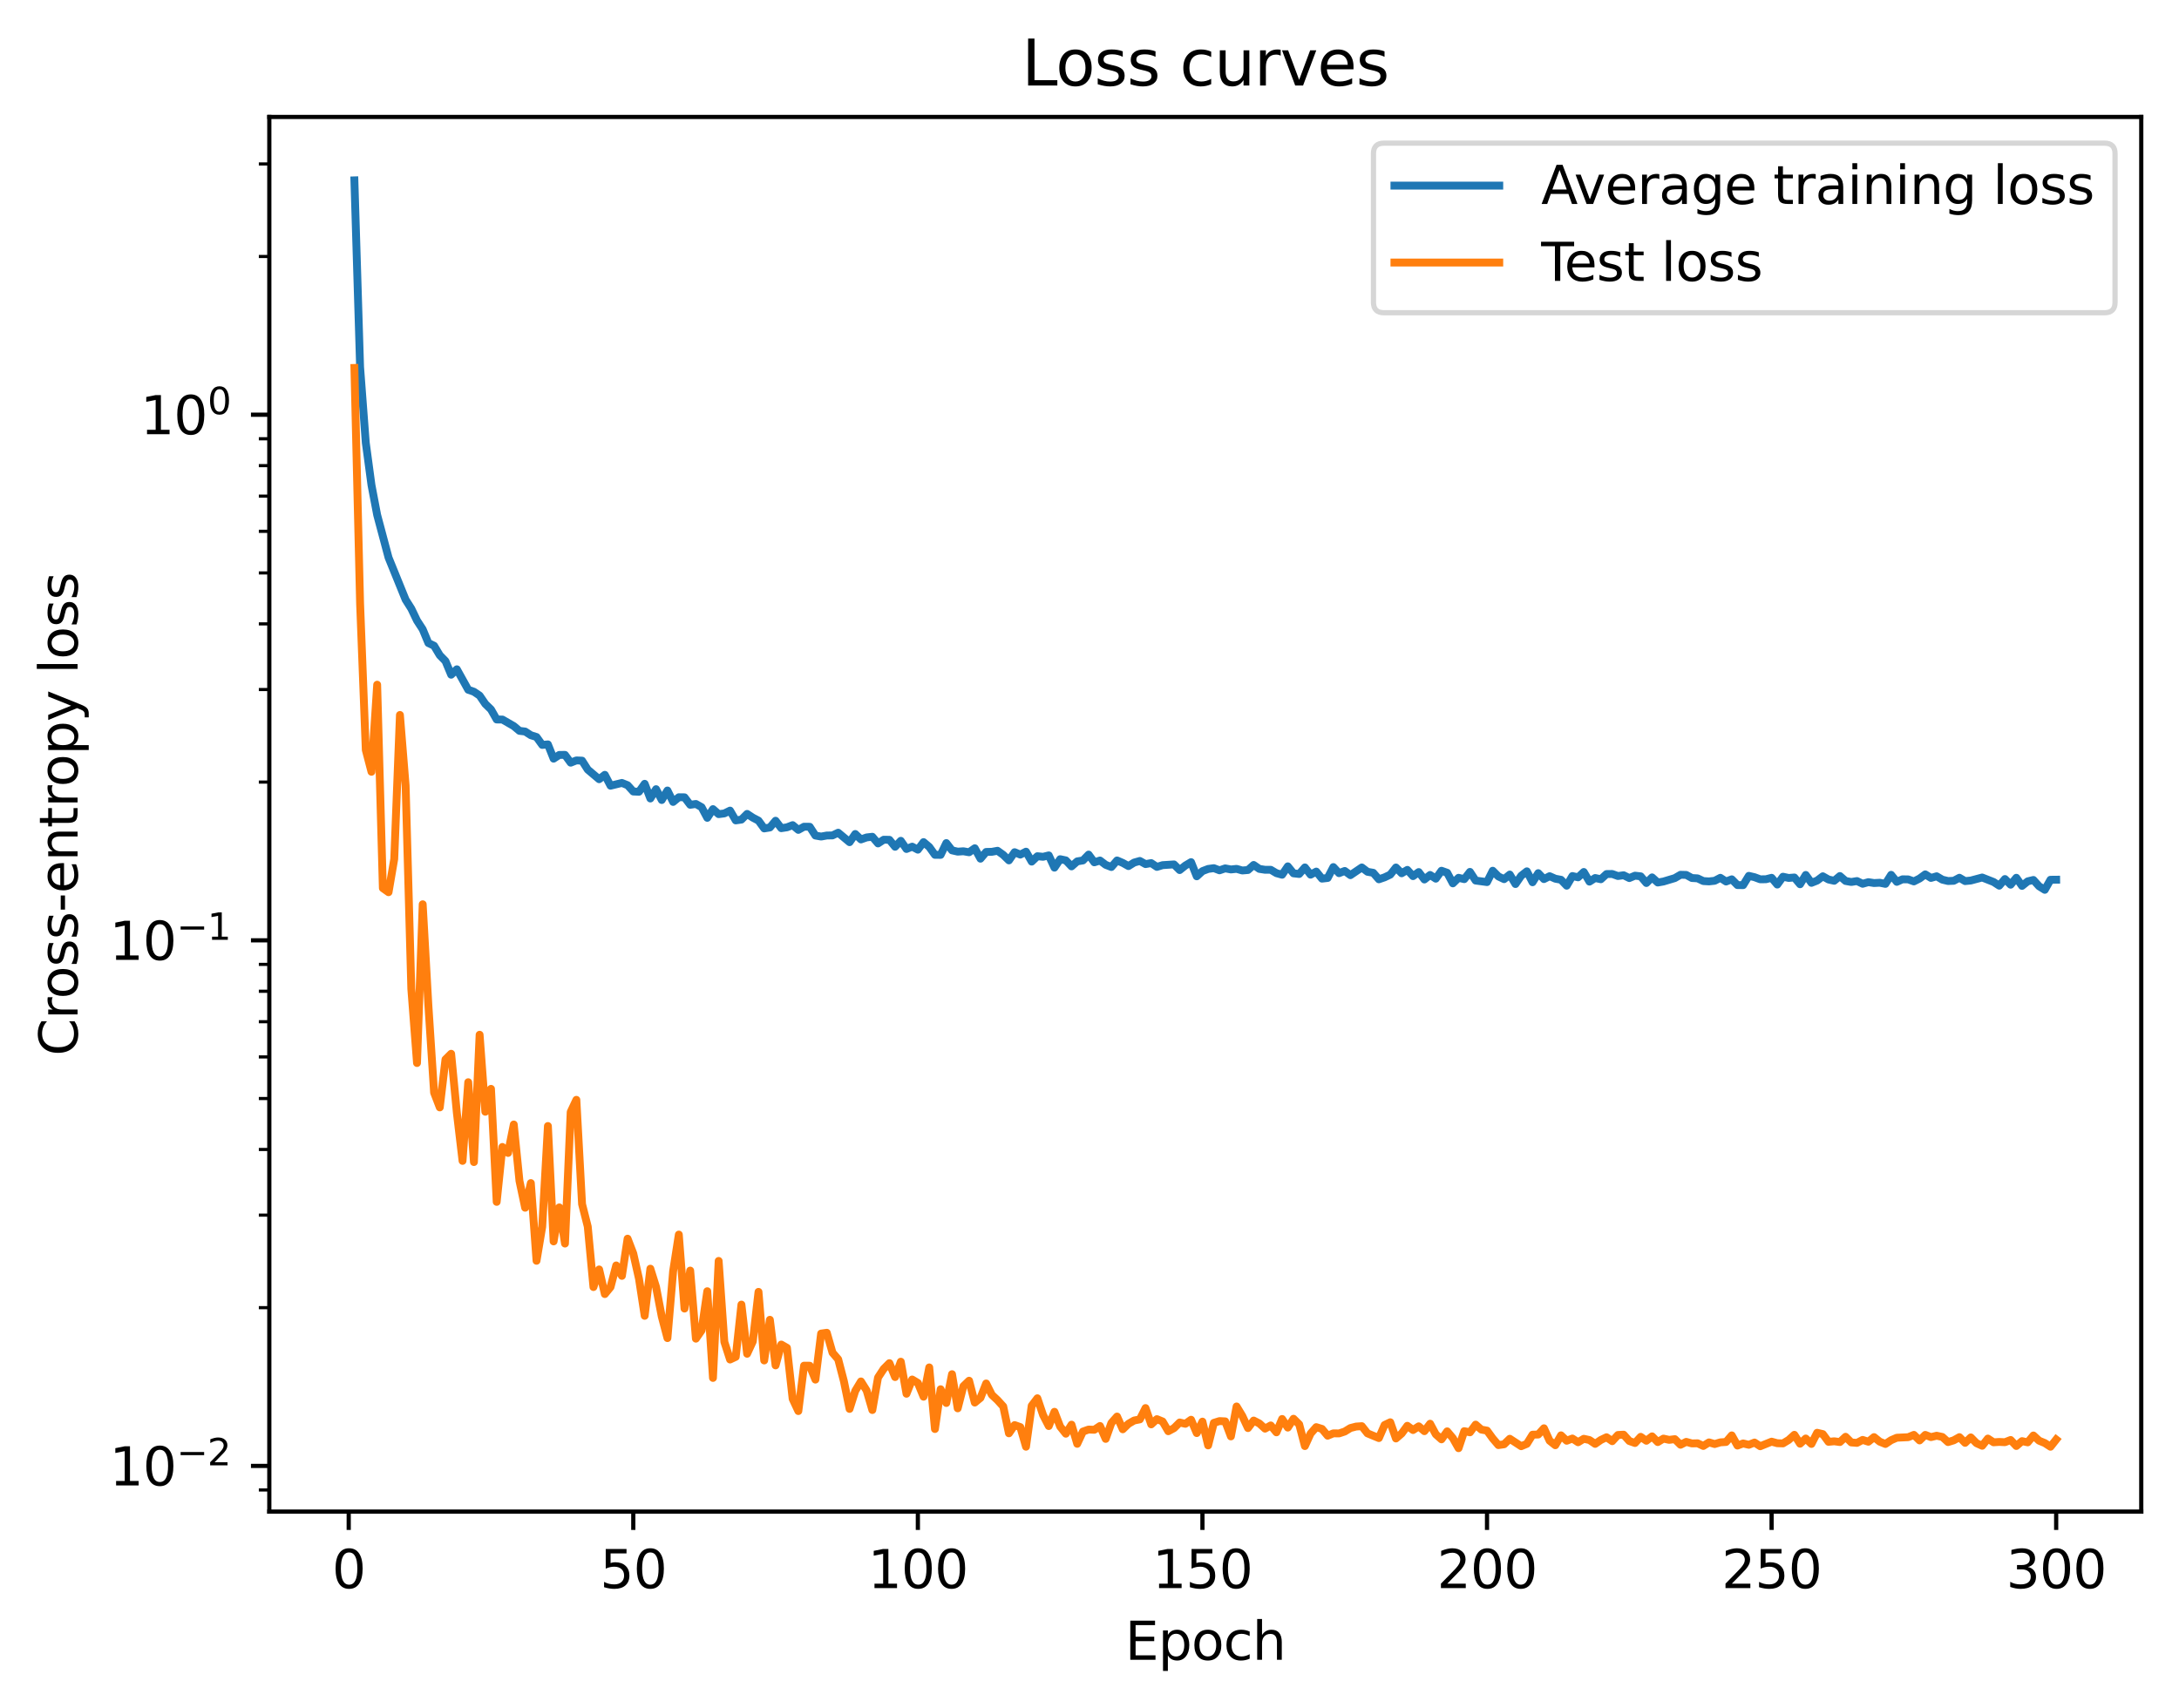 <?xml version="1.0" encoding="utf-8" standalone="no"?>
<!DOCTYPE svg PUBLIC "-//W3C//DTD SVG 1.1//EN"
  "http://www.w3.org/Graphics/SVG/1.1/DTD/svg11.dtd">
<svg xmlns:xlink="http://www.w3.org/1999/xlink" width="415.698pt" height="325.986pt" viewBox="0 0 415.698 325.986" xmlns="http://www.w3.org/2000/svg" version="1.1">
 <defs>
  <style type="text/css">*{stroke-linejoin: round; stroke-linecap: butt}</style>
 </defs>
 <g id="figure_1">
  <g id="patch_1">
   <path d="M 0 325.986 
L 415.698 325.986 
L 415.698 0 
L 0 0 
z
" style="fill: #ffffff"/>
  </g>
  <g id="axes_1">
   <g id="patch_2">
    <path d="M 51.378 288.43 
L 408.498 288.43 
L 408.498 22.318 
L 51.378 22.318 
z
" style="fill: #ffffff"/>
   </g>
   <g id="matplotlib.axis_1">
    <g id="xtick_1">
     <g id="line2d_1">
      <defs>
       <path id="me4b5c2588e" d="M 0 0 
L 0 3.5 
" style="stroke: #000000; stroke-width: 0.8"/>
      </defs>
      <g>
       <use xlink:href="#me4b5c2588e" x="66.525" y="288.43" style="stroke: #000000; stroke-width: 0.8"/>
      </g>
     </g>
     <g id="text_1">
      <!-- 0 -->
      <g transform="translate(63.344 303.029) scale(0.1 -0.1)">
       <defs>
        <path id="DejaVuSans-30" d="M 2034 4250 
Q 1547 4250 1301 3770 
Q 1056 3291 1056 2328 
Q 1056 1369 1301 889 
Q 1547 409 2034 409 
Q 2525 409 2770 889 
Q 3016 1369 3016 2328 
Q 3016 3291 2770 3770 
Q 2525 4250 2034 4250 
z
M 2034 4750 
Q 2819 4750 3233 4129 
Q 3647 3509 3647 2328 
Q 3647 1150 3233 529 
Q 2819 -91 2034 -91 
Q 1250 -91 836 529 
Q 422 1150 422 2328 
Q 422 3509 836 4129 
Q 1250 4750 2034 4750 
z
" transform="scale(0.016)"/>
       </defs>
       <use xlink:href="#DejaVuSans-30"/>
      </g>
     </g>
    </g>
    <g id="xtick_2">
     <g id="line2d_2">
      <g>
       <use xlink:href="#me4b5c2588e" x="120.815" y="288.43" style="stroke: #000000; stroke-width: 0.8"/>
      </g>
     </g>
     <g id="text_2">
      <!-- 50 -->
      <g transform="translate(114.453 303.029) scale(0.1 -0.1)">
       <defs>
        <path id="DejaVuSans-35" d="M 691 4666 
L 3169 4666 
L 3169 4134 
L 1269 4134 
L 1269 2991 
Q 1406 3038 1543 3061 
Q 1681 3084 1819 3084 
Q 2600 3084 3056 2656 
Q 3513 2228 3513 1497 
Q 3513 744 3044 326 
Q 2575 -91 1722 -91 
Q 1428 -91 1123 -41 
Q 819 9 494 109 
L 494 744 
Q 775 591 1075 516 
Q 1375 441 1709 441 
Q 2250 441 2565 725 
Q 2881 1009 2881 1497 
Q 2881 1984 2565 2268 
Q 2250 2553 1709 2553 
Q 1456 2553 1204 2497 
Q 953 2441 691 2322 
L 691 4666 
z
" transform="scale(0.016)"/>
       </defs>
       <use xlink:href="#DejaVuSans-35"/>
       <use xlink:href="#DejaVuSans-30" x="63.623"/>
      </g>
     </g>
    </g>
    <g id="xtick_3">
     <g id="line2d_3">
      <g>
       <use xlink:href="#me4b5c2588e" x="175.105" y="288.43" style="stroke: #000000; stroke-width: 0.8"/>
      </g>
     </g>
     <g id="text_3">
      <!-- 100 -->
      <g transform="translate(165.561 303.029) scale(0.1 -0.1)">
       <defs>
        <path id="DejaVuSans-31" d="M 794 531 
L 1825 531 
L 1825 4091 
L 703 3866 
L 703 4441 
L 1819 4666 
L 2450 4666 
L 2450 531 
L 3481 531 
L 3481 0 
L 794 0 
L 794 531 
z
" transform="scale(0.016)"/>
       </defs>
       <use xlink:href="#DejaVuSans-31"/>
       <use xlink:href="#DejaVuSans-30" x="63.623"/>
       <use xlink:href="#DejaVuSans-30" x="127.246"/>
      </g>
     </g>
    </g>
    <g id="xtick_4">
     <g id="line2d_4">
      <g>
       <use xlink:href="#me4b5c2588e" x="229.395" y="288.43" style="stroke: #000000; stroke-width: 0.8"/>
      </g>
     </g>
     <g id="text_4">
      <!-- 150 -->
      <g transform="translate(219.851 303.029) scale(0.1 -0.1)">
       <use xlink:href="#DejaVuSans-31"/>
       <use xlink:href="#DejaVuSans-35" x="63.623"/>
       <use xlink:href="#DejaVuSans-30" x="127.246"/>
      </g>
     </g>
    </g>
    <g id="xtick_5">
     <g id="line2d_5">
      <g>
       <use xlink:href="#me4b5c2588e" x="283.685" y="288.43" style="stroke: #000000; stroke-width: 0.8"/>
      </g>
     </g>
     <g id="text_5">
      <!-- 200 -->
      <g transform="translate(274.142 303.029) scale(0.1 -0.1)">
       <defs>
        <path id="DejaVuSans-32" d="M 1228 531 
L 3431 531 
L 3431 0 
L 469 0 
L 469 531 
Q 828 903 1448 1529 
Q 2069 2156 2228 2338 
Q 2531 2678 2651 2914 
Q 2772 3150 2772 3378 
Q 2772 3750 2511 3984 
Q 2250 4219 1831 4219 
Q 1534 4219 1204 4116 
Q 875 4013 500 3803 
L 500 4441 
Q 881 4594 1212 4672 
Q 1544 4750 1819 4750 
Q 2544 4750 2975 4387 
Q 3406 4025 3406 3419 
Q 3406 3131 3298 2873 
Q 3191 2616 2906 2266 
Q 2828 2175 2409 1742 
Q 1991 1309 1228 531 
z
" transform="scale(0.016)"/>
       </defs>
       <use xlink:href="#DejaVuSans-32"/>
       <use xlink:href="#DejaVuSans-30" x="63.623"/>
       <use xlink:href="#DejaVuSans-30" x="127.246"/>
      </g>
     </g>
    </g>
    <g id="xtick_6">
     <g id="line2d_6">
      <g>
       <use xlink:href="#me4b5c2588e" x="337.975" y="288.43" style="stroke: #000000; stroke-width: 0.8"/>
      </g>
     </g>
     <g id="text_6">
      <!-- 250 -->
      <g transform="translate(328.432 303.029) scale(0.1 -0.1)">
       <use xlink:href="#DejaVuSans-32"/>
       <use xlink:href="#DejaVuSans-35" x="63.623"/>
       <use xlink:href="#DejaVuSans-30" x="127.246"/>
      </g>
     </g>
    </g>
    <g id="xtick_7">
     <g id="line2d_7">
      <g>
       <use xlink:href="#me4b5c2588e" x="392.265" y="288.43" style="stroke: #000000; stroke-width: 0.8"/>
      </g>
     </g>
     <g id="text_7">
      <!-- 300 -->
      <g transform="translate(382.722 303.029) scale(0.1 -0.1)">
       <defs>
        <path id="DejaVuSans-33" d="M 2597 2516 
Q 3050 2419 3304 2112 
Q 3559 1806 3559 1356 
Q 3559 666 3084 287 
Q 2609 -91 1734 -91 
Q 1441 -91 1130 -33 
Q 819 25 488 141 
L 488 750 
Q 750 597 1062 519 
Q 1375 441 1716 441 
Q 2309 441 2620 675 
Q 2931 909 2931 1356 
Q 2931 1769 2642 2001 
Q 2353 2234 1838 2234 
L 1294 2234 
L 1294 2753 
L 1863 2753 
Q 2328 2753 2575 2939 
Q 2822 3125 2822 3475 
Q 2822 3834 2567 4026 
Q 2313 4219 1838 4219 
Q 1578 4219 1281 4162 
Q 984 4106 628 3988 
L 628 4550 
Q 988 4650 1302 4700 
Q 1616 4750 1894 4750 
Q 2613 4750 3031 4423 
Q 3450 4097 3450 3541 
Q 3450 3153 3228 2886 
Q 3006 2619 2597 2516 
z
" transform="scale(0.016)"/>
       </defs>
       <use xlink:href="#DejaVuSans-33"/>
       <use xlink:href="#DejaVuSans-30" x="63.623"/>
       <use xlink:href="#DejaVuSans-30" x="127.246"/>
      </g>
     </g>
    </g>
    <g id="text_8">
     <!-- Epoch -->
     <g transform="translate(214.627 316.707) scale(0.1 -0.1)">
      <defs>
       <path id="DejaVuSans-45" d="M 628 4666 
L 3578 4666 
L 3578 4134 
L 1259 4134 
L 1259 2753 
L 3481 2753 
L 3481 2222 
L 1259 2222 
L 1259 531 
L 3634 531 
L 3634 0 
L 628 0 
L 628 4666 
z
" transform="scale(0.016)"/>
       <path id="DejaVuSans-70" d="M 1159 525 
L 1159 -1331 
L 581 -1331 
L 581 3500 
L 1159 3500 
L 1159 2969 
Q 1341 3281 1617 3432 
Q 1894 3584 2278 3584 
Q 2916 3584 3314 3078 
Q 3713 2572 3713 1747 
Q 3713 922 3314 415 
Q 2916 -91 2278 -91 
Q 1894 -91 1617 61 
Q 1341 213 1159 525 
z
M 3116 1747 
Q 3116 2381 2855 2742 
Q 2594 3103 2138 3103 
Q 1681 3103 1420 2742 
Q 1159 2381 1159 1747 
Q 1159 1113 1420 752 
Q 1681 391 2138 391 
Q 2594 391 2855 752 
Q 3116 1113 3116 1747 
z
" transform="scale(0.016)"/>
       <path id="DejaVuSans-6f" d="M 1959 3097 
Q 1497 3097 1228 2736 
Q 959 2375 959 1747 
Q 959 1119 1226 758 
Q 1494 397 1959 397 
Q 2419 397 2687 759 
Q 2956 1122 2956 1747 
Q 2956 2369 2687 2733 
Q 2419 3097 1959 3097 
z
M 1959 3584 
Q 2709 3584 3137 3096 
Q 3566 2609 3566 1747 
Q 3566 888 3137 398 
Q 2709 -91 1959 -91 
Q 1206 -91 779 398 
Q 353 888 353 1747 
Q 353 2609 779 3096 
Q 1206 3584 1959 3584 
z
" transform="scale(0.016)"/>
       <path id="DejaVuSans-63" d="M 3122 3366 
L 3122 2828 
Q 2878 2963 2633 3030 
Q 2388 3097 2138 3097 
Q 1578 3097 1268 2742 
Q 959 2388 959 1747 
Q 959 1106 1268 751 
Q 1578 397 2138 397 
Q 2388 397 2633 464 
Q 2878 531 3122 666 
L 3122 134 
Q 2881 22 2623 -34 
Q 2366 -91 2075 -91 
Q 1284 -91 818 406 
Q 353 903 353 1747 
Q 353 2603 823 3093 
Q 1294 3584 2113 3584 
Q 2378 3584 2631 3529 
Q 2884 3475 3122 3366 
z
" transform="scale(0.016)"/>
       <path id="DejaVuSans-68" d="M 3513 2113 
L 3513 0 
L 2938 0 
L 2938 2094 
Q 2938 2591 2744 2837 
Q 2550 3084 2163 3084 
Q 1697 3084 1428 2787 
Q 1159 2491 1159 1978 
L 1159 0 
L 581 0 
L 581 4863 
L 1159 4863 
L 1159 2956 
Q 1366 3272 1645 3428 
Q 1925 3584 2291 3584 
Q 2894 3584 3203 3211 
Q 3513 2838 3513 2113 
z
" transform="scale(0.016)"/>
      </defs>
      <use xlink:href="#DejaVuSans-45"/>
      <use xlink:href="#DejaVuSans-70" x="63.184"/>
      <use xlink:href="#DejaVuSans-6f" x="126.66"/>
      <use xlink:href="#DejaVuSans-63" x="187.842"/>
      <use xlink:href="#DejaVuSans-68" x="242.822"/>
     </g>
    </g>
   </g>
   <g id="matplotlib.axis_2">
    <g id="ytick_1">
     <g id="line2d_8">
      <defs>
       <path id="m54ef4cb53d" d="M 0 0 
L -3.5 0 
" style="stroke: #000000; stroke-width: 0.8"/>
      </defs>
      <g>
       <use xlink:href="#m54ef4cb53d" x="51.378" y="279.714" style="stroke: #000000; stroke-width: 0.8"/>
      </g>
     </g>
     <g id="text_9">
      <!-- $\mathdefault{10^{-2}}$ -->
      <g transform="translate(20.878 283.513) scale(0.1 -0.1)">
       <defs>
        <path id="DejaVuSans-2212" d="M 678 2272 
L 4684 2272 
L 4684 1741 
L 678 1741 
L 678 2272 
z
" transform="scale(0.016)"/>
       </defs>
       <use xlink:href="#DejaVuSans-31" transform="translate(0 0.766)"/>
       <use xlink:href="#DejaVuSans-30" transform="translate(63.623 0.766)"/>
       <use xlink:href="#DejaVuSans-2212" transform="translate(128.203 39.047) scale(0.7)"/>
       <use xlink:href="#DejaVuSans-32" transform="translate(186.855 39.047) scale(0.7)"/>
      </g>
     </g>
    </g>
    <g id="ytick_2">
     <g id="line2d_9">
      <g>
       <use xlink:href="#m54ef4cb53d" x="51.378" y="179.423" style="stroke: #000000; stroke-width: 0.8"/>
      </g>
     </g>
     <g id="text_10">
      <!-- $\mathdefault{10^{-1}}$ -->
      <g transform="translate(20.878 183.222) scale(0.1 -0.1)">
       <use xlink:href="#DejaVuSans-31" transform="translate(0 0.684)"/>
       <use xlink:href="#DejaVuSans-30" transform="translate(63.623 0.684)"/>
       <use xlink:href="#DejaVuSans-2212" transform="translate(128.203 38.966) scale(0.7)"/>
       <use xlink:href="#DejaVuSans-31" transform="translate(186.855 38.966) scale(0.7)"/>
      </g>
     </g>
    </g>
    <g id="ytick_3">
     <g id="line2d_10">
      <g>
       <use xlink:href="#m54ef4cb53d" x="51.378" y="79.132" style="stroke: #000000; stroke-width: 0.8"/>
      </g>
     </g>
     <g id="text_11">
      <!-- $\mathdefault{10^{0}}$ -->
      <g transform="translate(26.778 82.931) scale(0.1 -0.1)">
       <use xlink:href="#DejaVuSans-31" transform="translate(0 0.766)"/>
       <use xlink:href="#DejaVuSans-30" transform="translate(63.623 0.766)"/>
       <use xlink:href="#DejaVuSans-30" transform="translate(128.203 39.047) scale(0.7)"/>
      </g>
     </g>
    </g>
    <g id="ytick_4">
     <g id="line2d_11">
      <defs>
       <path id="mc774ce67a3" d="M 0 0 
L -2 0 
" style="stroke: #000000; stroke-width: 0.6"/>
      </defs>
      <g>
       <use xlink:href="#mc774ce67a3" x="51.378" y="284.303" style="stroke: #000000; stroke-width: 0.6"/>
      </g>
     </g>
    </g>
    <g id="ytick_5">
     <g id="line2d_12">
      <g>
       <use xlink:href="#mc774ce67a3" x="51.378" y="249.523" style="stroke: #000000; stroke-width: 0.6"/>
      </g>
     </g>
    </g>
    <g id="ytick_6">
     <g id="line2d_13">
      <g>
       <use xlink:href="#mc774ce67a3" x="51.378" y="231.863" style="stroke: #000000; stroke-width: 0.6"/>
      </g>
     </g>
    </g>
    <g id="ytick_7">
     <g id="line2d_14">
      <g>
       <use xlink:href="#mc774ce67a3" x="51.378" y="219.333" style="stroke: #000000; stroke-width: 0.6"/>
      </g>
     </g>
    </g>
    <g id="ytick_8">
     <g id="line2d_15">
      <g>
       <use xlink:href="#mc774ce67a3" x="51.378" y="209.614" style="stroke: #000000; stroke-width: 0.6"/>
      </g>
     </g>
    </g>
    <g id="ytick_9">
     <g id="line2d_16">
      <g>
       <use xlink:href="#mc774ce67a3" x="51.378" y="201.672" style="stroke: #000000; stroke-width: 0.6"/>
      </g>
     </g>
    </g>
    <g id="ytick_10">
     <g id="line2d_17">
      <g>
       <use xlink:href="#mc774ce67a3" x="51.378" y="194.958" style="stroke: #000000; stroke-width: 0.6"/>
      </g>
     </g>
    </g>
    <g id="ytick_11">
     <g id="line2d_18">
      <g>
       <use xlink:href="#mc774ce67a3" x="51.378" y="189.142" style="stroke: #000000; stroke-width: 0.6"/>
      </g>
     </g>
    </g>
    <g id="ytick_12">
     <g id="line2d_19">
      <g>
       <use xlink:href="#mc774ce67a3" x="51.378" y="184.012" style="stroke: #000000; stroke-width: 0.6"/>
      </g>
     </g>
    </g>
    <g id="ytick_13">
     <g id="line2d_20">
      <g>
       <use xlink:href="#mc774ce67a3" x="51.378" y="149.232" style="stroke: #000000; stroke-width: 0.6"/>
      </g>
     </g>
    </g>
    <g id="ytick_14">
     <g id="line2d_21">
      <g>
       <use xlink:href="#mc774ce67a3" x="51.378" y="131.572" style="stroke: #000000; stroke-width: 0.6"/>
      </g>
     </g>
    </g>
    <g id="ytick_15">
     <g id="line2d_22">
      <g>
       <use xlink:href="#mc774ce67a3" x="51.378" y="119.042" style="stroke: #000000; stroke-width: 0.6"/>
      </g>
     </g>
    </g>
    <g id="ytick_16">
     <g id="line2d_23">
      <g>
       <use xlink:href="#mc774ce67a3" x="51.378" y="109.323" style="stroke: #000000; stroke-width: 0.6"/>
      </g>
     </g>
    </g>
    <g id="ytick_17">
     <g id="line2d_24">
      <g>
       <use xlink:href="#mc774ce67a3" x="51.378" y="101.381" style="stroke: #000000; stroke-width: 0.6"/>
      </g>
     </g>
    </g>
    <g id="ytick_18">
     <g id="line2d_25">
      <g>
       <use xlink:href="#mc774ce67a3" x="51.378" y="94.667" style="stroke: #000000; stroke-width: 0.6"/>
      </g>
     </g>
    </g>
    <g id="ytick_19">
     <g id="line2d_26">
      <g>
       <use xlink:href="#mc774ce67a3" x="51.378" y="88.851" style="stroke: #000000; stroke-width: 0.6"/>
      </g>
     </g>
    </g>
    <g id="ytick_20">
     <g id="line2d_27">
      <g>
       <use xlink:href="#mc774ce67a3" x="51.378" y="83.721" style="stroke: #000000; stroke-width: 0.6"/>
      </g>
     </g>
    </g>
    <g id="ytick_21">
     <g id="line2d_28">
      <g>
       <use xlink:href="#mc774ce67a3" x="51.378" y="48.941" style="stroke: #000000; stroke-width: 0.6"/>
      </g>
     </g>
    </g>
    <g id="ytick_22">
     <g id="line2d_29">
      <g>
       <use xlink:href="#mc774ce67a3" x="51.378" y="31.281" style="stroke: #000000; stroke-width: 0.6"/>
      </g>
     </g>
    </g>
    <g id="text_12">
     <!-- Cross-entropy loss -->
     <g transform="translate(14.798 201.469) rotate(-90) scale(0.1 -0.1)">
      <defs>
       <path id="DejaVuSans-43" d="M 4122 4306 
L 4122 3641 
Q 3803 3938 3442 4084 
Q 3081 4231 2675 4231 
Q 1875 4231 1450 3742 
Q 1025 3253 1025 2328 
Q 1025 1406 1450 917 
Q 1875 428 2675 428 
Q 3081 428 3442 575 
Q 3803 722 4122 1019 
L 4122 359 
Q 3791 134 3420 21 
Q 3050 -91 2638 -91 
Q 1578 -91 968 557 
Q 359 1206 359 2328 
Q 359 3453 968 4101 
Q 1578 4750 2638 4750 
Q 3056 4750 3426 4639 
Q 3797 4528 4122 4306 
z
" transform="scale(0.016)"/>
       <path id="DejaVuSans-72" d="M 2631 2963 
Q 2534 3019 2420 3045 
Q 2306 3072 2169 3072 
Q 1681 3072 1420 2755 
Q 1159 2438 1159 1844 
L 1159 0 
L 581 0 
L 581 3500 
L 1159 3500 
L 1159 2956 
Q 1341 3275 1631 3429 
Q 1922 3584 2338 3584 
Q 2397 3584 2469 3576 
Q 2541 3569 2628 3553 
L 2631 2963 
z
" transform="scale(0.016)"/>
       <path id="DejaVuSans-73" d="M 2834 3397 
L 2834 2853 
Q 2591 2978 2328 3040 
Q 2066 3103 1784 3103 
Q 1356 3103 1142 2972 
Q 928 2841 928 2578 
Q 928 2378 1081 2264 
Q 1234 2150 1697 2047 
L 1894 2003 
Q 2506 1872 2764 1633 
Q 3022 1394 3022 966 
Q 3022 478 2636 193 
Q 2250 -91 1575 -91 
Q 1294 -91 989 -36 
Q 684 19 347 128 
L 347 722 
Q 666 556 975 473 
Q 1284 391 1588 391 
Q 1994 391 2212 530 
Q 2431 669 2431 922 
Q 2431 1156 2273 1281 
Q 2116 1406 1581 1522 
L 1381 1569 
Q 847 1681 609 1914 
Q 372 2147 372 2553 
Q 372 3047 722 3315 
Q 1072 3584 1716 3584 
Q 2034 3584 2315 3537 
Q 2597 3491 2834 3397 
z
" transform="scale(0.016)"/>
       <path id="DejaVuSans-2d" d="M 313 2009 
L 1997 2009 
L 1997 1497 
L 313 1497 
L 313 2009 
z
" transform="scale(0.016)"/>
       <path id="DejaVuSans-65" d="M 3597 1894 
L 3597 1613 
L 953 1613 
Q 991 1019 1311 708 
Q 1631 397 2203 397 
Q 2534 397 2845 478 
Q 3156 559 3463 722 
L 3463 178 
Q 3153 47 2828 -22 
Q 2503 -91 2169 -91 
Q 1331 -91 842 396 
Q 353 884 353 1716 
Q 353 2575 817 3079 
Q 1281 3584 2069 3584 
Q 2775 3584 3186 3129 
Q 3597 2675 3597 1894 
z
M 3022 2063 
Q 3016 2534 2758 2815 
Q 2500 3097 2075 3097 
Q 1594 3097 1305 2825 
Q 1016 2553 972 2059 
L 3022 2063 
z
" transform="scale(0.016)"/>
       <path id="DejaVuSans-6e" d="M 3513 2113 
L 3513 0 
L 2938 0 
L 2938 2094 
Q 2938 2591 2744 2837 
Q 2550 3084 2163 3084 
Q 1697 3084 1428 2787 
Q 1159 2491 1159 1978 
L 1159 0 
L 581 0 
L 581 3500 
L 1159 3500 
L 1159 2956 
Q 1366 3272 1645 3428 
Q 1925 3584 2291 3584 
Q 2894 3584 3203 3211 
Q 3513 2838 3513 2113 
z
" transform="scale(0.016)"/>
       <path id="DejaVuSans-74" d="M 1172 4494 
L 1172 3500 
L 2356 3500 
L 2356 3053 
L 1172 3053 
L 1172 1153 
Q 1172 725 1289 603 
Q 1406 481 1766 481 
L 2356 481 
L 2356 0 
L 1766 0 
Q 1100 0 847 248 
Q 594 497 594 1153 
L 594 3053 
L 172 3053 
L 172 3500 
L 594 3500 
L 594 4494 
L 1172 4494 
z
" transform="scale(0.016)"/>
       <path id="DejaVuSans-79" d="M 2059 -325 
Q 1816 -950 1584 -1140 
Q 1353 -1331 966 -1331 
L 506 -1331 
L 506 -850 
L 844 -850 
Q 1081 -850 1212 -737 
Q 1344 -625 1503 -206 
L 1606 56 
L 191 3500 
L 800 3500 
L 1894 763 
L 2988 3500 
L 3597 3500 
L 2059 -325 
z
" transform="scale(0.016)"/>
       <path id="DejaVuSans-20" transform="scale(0.016)"/>
       <path id="DejaVuSans-6c" d="M 603 4863 
L 1178 4863 
L 1178 0 
L 603 0 
L 603 4863 
z
" transform="scale(0.016)"/>
      </defs>
      <use xlink:href="#DejaVuSans-43"/>
      <use xlink:href="#DejaVuSans-72" x="69.824"/>
      <use xlink:href="#DejaVuSans-6f" x="108.688"/>
      <use xlink:href="#DejaVuSans-73" x="169.869"/>
      <use xlink:href="#DejaVuSans-73" x="221.969"/>
      <use xlink:href="#DejaVuSans-2d" x="274.068"/>
      <use xlink:href="#DejaVuSans-65" x="310.152"/>
      <use xlink:href="#DejaVuSans-6e" x="371.676"/>
      <use xlink:href="#DejaVuSans-74" x="435.055"/>
      <use xlink:href="#DejaVuSans-72" x="474.264"/>
      <use xlink:href="#DejaVuSans-6f" x="513.127"/>
      <use xlink:href="#DejaVuSans-70" x="574.309"/>
      <use xlink:href="#DejaVuSans-79" x="637.785"/>
      <use xlink:href="#DejaVuSans-20" x="696.965"/>
      <use xlink:href="#DejaVuSans-6c" x="728.752"/>
      <use xlink:href="#DejaVuSans-6f" x="756.535"/>
      <use xlink:href="#DejaVuSans-73" x="817.717"/>
      <use xlink:href="#DejaVuSans-73" x="869.816"/>
     </g>
    </g>
   </g>
   <g id="line2d_30">
    <path d="M 67.611 34.414 
L 68.697 70.033 
L 69.782 84.48 
L 70.868 92.555 
L 71.954 98.262 
L 74.126 106.403 
L 77.383 114.427 
L 78.469 116.144 
L 79.555 118.41 
L 80.64 120.084 
L 81.726 122.701 
L 82.812 123.216 
L 83.898 125.033 
L 84.984 126.14 
L 86.069 128.745 
L 87.155 127.71 
L 89.327 131.617 
L 90.413 131.991 
L 91.498 132.728 
L 92.584 134.317 
L 93.67 135.375 
L 94.756 137.289 
L 95.842 137.295 
L 98.013 138.544 
L 99.099 139.455 
L 100.185 139.585 
L 101.271 140.289 
L 102.356 140.629 
L 103.442 142.138 
L 104.528 142.041 
L 105.614 144.763 
L 106.7 144.047 
L 107.785 144.042 
L 108.871 145.53 
L 109.957 145.097 
L 111.043 145.142 
L 112.129 146.848 
L 114.3 148.682 
L 115.386 147.847 
L 116.472 149.923 
L 118.644 149.393 
L 119.729 149.829 
L 120.815 151.03 
L 121.901 151.076 
L 122.987 149.56 
L 124.073 152.361 
L 125.158 150.584 
L 126.244 152.651 
L 127.33 150.836 
L 128.416 153.019 
L 129.502 152.124 
L 130.587 152.137 
L 131.673 153.564 
L 132.759 153.406 
L 133.845 154.019 
L 134.931 156.053 
L 136.016 154.39 
L 137.102 155.35 
L 138.188 155.209 
L 139.274 154.674 
L 140.36 156.542 
L 141.445 156.388 
L 142.531 155.302 
L 143.617 156.017 
L 144.703 156.586 
L 145.789 158.074 
L 146.874 157.894 
L 147.96 156.609 
L 149.046 158.026 
L 150.132 157.861 
L 151.218 157.446 
L 152.303 158.352 
L 153.389 157.746 
L 154.475 157.758 
L 155.561 159.432 
L 156.647 159.624 
L 157.732 159.427 
L 158.818 159.406 
L 159.904 158.888 
L 162.076 160.696 
L 163.161 159.137 
L 164.247 160.175 
L 165.333 159.791 
L 166.419 159.665 
L 167.505 160.937 
L 168.59 160.228 
L 169.676 160.246 
L 170.762 161.574 
L 171.848 160.435 
L 172.934 161.996 
L 174.019 161.552 
L 175.105 162.128 
L 176.191 160.684 
L 177.277 161.604 
L 178.363 163.113 
L 179.448 163.12 
L 180.534 160.868 
L 181.62 162.258 
L 182.706 162.505 
L 183.792 162.433 
L 184.877 162.623 
L 185.963 161.856 
L 187.049 163.847 
L 188.135 162.56 
L 189.221 162.536 
L 190.306 162.336 
L 191.392 163.119 
L 192.478 164.172 
L 193.564 162.608 
L 194.65 163.07 
L 195.735 162.51 
L 196.821 164.407 
L 197.907 163.376 
L 198.993 163.487 
L 200.079 163.218 
L 201.164 165.559 
L 202.25 163.944 
L 203.336 164.174 
L 204.422 165.315 
L 205.508 164.362 
L 206.593 164.183 
L 207.679 163.064 
L 208.765 164.541 
L 209.851 164.197 
L 210.937 165.018 
L 212.022 165.437 
L 213.108 164.185 
L 214.194 164.652 
L 215.28 165.261 
L 216.366 164.587 
L 217.451 164.279 
L 218.537 164.881 
L 219.623 164.688 
L 220.709 165.416 
L 221.795 165.081 
L 223.966 164.94 
L 225.052 166.02 
L 226.138 165.153 
L 227.224 164.506 
L 228.309 167.212 
L 229.395 166.219 
L 230.481 165.806 
L 231.567 165.655 
L 232.653 166.068 
L 233.738 165.696 
L 234.824 165.904 
L 235.91 165.788 
L 236.996 166.099 
L 238.082 166.009 
L 239.167 165.043 
L 240.253 165.796 
L 241.339 165.964 
L 242.425 165.965 
L 243.511 166.61 
L 244.596 166.91 
L 245.682 165.31 
L 246.768 166.646 
L 247.854 166.767 
L 248.94 165.514 
L 250.025 166.9 
L 251.111 166.31 
L 252.197 167.654 
L 253.283 167.53 
L 254.369 165.446 
L 255.454 166.614 
L 256.54 166.188 
L 257.626 166.992 
L 259.798 165.52 
L 260.883 166.348 
L 261.969 166.537 
L 263.055 167.78 
L 264.141 167.409 
L 265.227 166.891 
L 266.312 165.529 
L 267.398 166.632 
L 268.484 165.985 
L 269.57 167.179 
L 270.656 166.399 
L 271.741 167.817 
L 272.827 166.953 
L 273.913 167.661 
L 274.999 166.148 
L 276.085 166.533 
L 277.17 168.555 
L 278.256 167.494 
L 279.342 167.753 
L 280.428 166.367 
L 281.514 168.021 
L 283.685 168.313 
L 284.771 166.147 
L 285.857 167.237 
L 286.943 167.753 
L 288.028 166.875 
L 289.114 168.687 
L 290.2 167.112 
L 291.286 166.26 
L 292.372 168.345 
L 293.457 166.608 
L 294.543 167.741 
L 295.629 167.187 
L 296.715 167.667 
L 297.801 167.87 
L 298.886 169.001 
L 299.972 167.162 
L 301.058 167.404 
L 302.144 166.386 
L 303.23 168.225 
L 304.316 167.534 
L 305.401 167.773 
L 306.487 166.779 
L 307.573 166.766 
L 308.659 167.157 
L 309.745 167.008 
L 310.83 167.547 
L 311.916 167.089 
L 313.002 167.213 
L 314.088 168.489 
L 315.174 167.415 
L 316.259 168.396 
L 317.345 168.203 
L 319.517 167.551 
L 320.603 166.918 
L 321.688 166.945 
L 322.774 167.537 
L 323.86 167.6 
L 324.946 168.117 
L 326.032 168.182 
L 327.117 168.063 
L 328.203 167.496 
L 329.289 168.206 
L 330.375 167.784 
L 331.461 168.885 
L 332.546 168.896 
L 333.632 167.123 
L 334.718 167.378 
L 335.804 167.783 
L 336.89 167.77 
L 337.975 167.496 
L 339.061 168.787 
L 340.147 167.288 
L 341.233 167.525 
L 342.319 167.435 
L 343.404 168.727 
L 344.49 166.95 
L 345.576 168.457 
L 346.662 168.024 
L 347.748 167.206 
L 348.833 167.819 
L 349.919 168.063 
L 351.005 167.158 
L 352.091 168.099 
L 353.177 168.294 
L 354.262 168.114 
L 355.348 168.636 
L 356.434 168.326 
L 357.52 168.495 
L 358.606 168.437 
L 359.691 168.653 
L 360.777 166.929 
L 361.863 168.266 
L 362.949 167.782 
L 364.035 167.797 
L 365.12 168.185 
L 366.206 167.634 
L 367.292 166.839 
L 368.378 167.521 
L 369.464 167.205 
L 370.549 167.85 
L 371.635 168.109 
L 372.721 168.064 
L 373.807 167.485 
L 374.893 168.124 
L 375.978 168.015 
L 378.15 167.437 
L 380.322 168.293 
L 381.407 168.999 
L 382.493 167.729 
L 383.579 168.812 
L 384.665 167.489 
L 385.751 169.041 
L 386.836 168.17 
L 387.922 167.907 
L 389.008 169.112 
L 390.094 169.787 
L 391.18 167.869 
L 392.265 167.858 
L 392.265 167.858 
" clip-path="url(#pda89bab86f)" style="fill: none; stroke: #1f77b4; stroke-width: 1.5; stroke-linecap: square"/>
   </g>
   <g id="line2d_31">
    <path d="M 67.611 70.208 
L 68.697 115.155 
L 69.782 143.108 
L 70.868 147.265 
L 71.954 130.648 
L 73.04 169.474 
L 74.126 170.245 
L 75.211 163.909 
L 76.297 136.422 
L 77.383 149.881 
L 78.469 188.696 
L 79.555 202.84 
L 80.64 172.546 
L 81.726 191.865 
L 82.812 208.492 
L 83.898 211.308 
L 84.984 202.153 
L 86.069 201.073 
L 87.155 212.322 
L 88.241 221.511 
L 89.327 206.498 
L 90.413 221.735 
L 91.498 197.441 
L 92.584 212.136 
L 93.67 207.766 
L 94.756 229.332 
L 95.842 218.853 
L 96.927 219.997 
L 98.013 214.567 
L 99.099 225.322 
L 100.185 230.454 
L 101.271 225.745 
L 102.356 240.574 
L 103.442 234.1 
L 104.528 214.857 
L 105.614 236.874 
L 106.7 230.384 
L 107.785 237.285 
L 108.871 212.173 
L 109.957 209.861 
L 111.043 229.754 
L 112.129 234.05 
L 113.215 245.586 
L 114.3 242.227 
L 115.386 246.924 
L 116.472 245.595 
L 117.558 241.46 
L 118.644 243.453 
L 119.729 236.353 
L 120.815 239.186 
L 121.901 244.001 
L 122.987 251.074 
L 124.073 242.082 
L 125.158 245.567 
L 126.244 251.209 
L 127.33 255.326 
L 128.416 242.546 
L 129.502 235.573 
L 130.587 249.691 
L 131.673 242.441 
L 132.759 255.433 
L 133.845 253.859 
L 134.931 246.379 
L 136.016 262.927 
L 137.102 240.6 
L 138.188 256.048 
L 139.274 259.411 
L 140.36 258.902 
L 141.445 248.93 
L 142.531 258.315 
L 143.617 255.956 
L 144.703 246.502 
L 145.789 259.592 
L 146.874 251.83 
L 147.96 260.533 
L 149.046 256.556 
L 150.132 257.18 
L 151.218 266.928 
L 152.303 269.25 
L 153.389 260.586 
L 154.475 260.595 
L 155.561 263.245 
L 156.647 254.464 
L 157.732 254.308 
L 158.818 258.101 
L 159.904 259.368 
L 160.99 263.536 
L 162.076 268.838 
L 163.161 265.401 
L 164.247 263.595 
L 165.333 265.331 
L 166.419 269.049 
L 167.505 262.847 
L 168.59 261.198 
L 169.676 260.105 
L 170.762 262.76 
L 171.848 259.829 
L 172.934 265.944 
L 174.019 263.227 
L 175.105 263.883 
L 176.191 266.508 
L 177.277 260.92 
L 178.363 272.674 
L 179.448 265.086 
L 180.534 267.711 
L 181.62 262.211 
L 182.706 268.727 
L 183.792 264.503 
L 184.877 263.457 
L 185.963 267.627 
L 187.049 266.729 
L 188.135 263.983 
L 189.221 266.155 
L 190.306 267.168 
L 191.392 268.364 
L 192.478 273.494 
L 193.564 271.924 
L 194.65 272.305 
L 195.735 276.05 
L 196.821 268.232 
L 197.907 266.806 
L 198.993 270.009 
L 200.079 272.107 
L 201.164 269.389 
L 202.25 272.207 
L 203.336 273.569 
L 204.422 271.842 
L 205.508 275.496 
L 206.593 273.159 
L 207.679 272.773 
L 208.765 272.82 
L 209.851 272.096 
L 210.937 274.559 
L 212.022 271.519 
L 213.108 270.294 
L 214.194 272.725 
L 215.28 271.675 
L 216.366 271.048 
L 217.451 270.836 
L 218.537 268.675 
L 219.623 271.789 
L 220.709 270.789 
L 221.795 271.236 
L 222.88 273.095 
L 223.966 272.51 
L 225.052 271.428 
L 226.138 271.68 
L 227.224 270.904 
L 228.309 273.45 
L 229.395 271.264 
L 230.481 275.802 
L 231.567 271.5 
L 232.653 271.16 
L 233.738 271.214 
L 234.824 274.086 
L 235.91 268.371 
L 236.996 270.168 
L 238.082 272.495 
L 239.167 271.057 
L 240.253 271.617 
L 241.339 272.604 
L 242.425 271.99 
L 243.511 273.307 
L 244.596 270.757 
L 245.682 272.402 
L 246.768 270.714 
L 247.854 271.787 
L 248.94 275.929 
L 250.025 273.544 
L 251.111 272.314 
L 252.197 272.652 
L 253.283 273.952 
L 254.369 273.498 
L 255.454 273.515 
L 256.54 273.156 
L 257.626 272.487 
L 258.712 272.204 
L 259.798 272.13 
L 260.883 273.502 
L 263.055 274.402 
L 264.141 271.908 
L 265.227 271.387 
L 266.312 274.479 
L 267.398 273.535 
L 268.484 272.058 
L 269.57 272.869 
L 270.656 272.159 
L 271.741 273.084 
L 272.827 271.663 
L 273.913 273.684 
L 274.999 274.643 
L 276.085 273.118 
L 277.17 274.411 
L 278.256 276.334 
L 279.342 273.082 
L 280.428 273.302 
L 281.514 271.835 
L 282.599 272.784 
L 283.685 272.977 
L 284.771 274.473 
L 285.857 275.741 
L 286.943 275.586 
L 288.028 274.534 
L 290.2 275.954 
L 291.286 275.502 
L 292.372 273.753 
L 293.457 273.724 
L 294.543 272.529 
L 295.629 274.909 
L 296.715 275.768 
L 297.801 273.88 
L 298.886 274.914 
L 299.972 274.488 
L 301.058 275.198 
L 302.144 274.539 
L 303.23 274.778 
L 304.316 275.511 
L 305.401 274.76 
L 306.487 274.244 
L 307.573 274.996 
L 308.659 273.812 
L 309.745 273.753 
L 310.83 274.962 
L 311.916 275.343 
L 313.002 274.162 
L 314.088 274.916 
L 315.174 274.072 
L 316.259 275.166 
L 317.345 274.504 
L 318.431 274.744 
L 319.517 274.605 
L 320.603 275.678 
L 321.688 275.126 
L 322.774 275.423 
L 323.86 275.397 
L 324.946 275.905 
L 326.032 275.225 
L 327.117 275.54 
L 328.203 275.219 
L 329.289 275.148 
L 330.375 273.889 
L 331.461 275.829 
L 332.546 275.425 
L 333.632 275.683 
L 334.718 275.253 
L 335.804 275.962 
L 337.975 275.086 
L 339.061 275.384 
L 340.147 275.417 
L 341.233 274.76 
L 342.319 273.779 
L 343.404 275.478 
L 344.49 274.484 
L 345.576 275.52 
L 346.662 273.391 
L 347.748 273.643 
L 348.833 275.118 
L 349.919 275.014 
L 351.005 275.161 
L 352.091 274.156 
L 353.177 275.234 
L 354.262 275.32 
L 355.348 274.751 
L 356.434 275.1 
L 357.52 274.216 
L 358.606 275.09 
L 359.691 275.527 
L 360.777 274.805 
L 361.863 274.336 
L 364.035 274.234 
L 365.12 273.789 
L 366.206 274.851 
L 367.292 273.793 
L 368.378 274.219 
L 369.464 273.954 
L 370.549 274.187 
L 371.635 275.167 
L 372.721 274.832 
L 373.807 274.224 
L 374.893 275.314 
L 375.978 274.275 
L 377.064 275.375 
L 378.15 275.871 
L 379.236 274.495 
L 380.322 275.208 
L 381.407 275.139 
L 382.493 275.19 
L 383.579 274.764 
L 384.665 275.913 
L 385.751 274.985 
L 386.836 275.218 
L 387.922 273.908 
L 389.008 274.904 
L 390.094 275.35 
L 391.18 276.055 
L 392.265 274.683 
L 392.265 274.683 
" clip-path="url(#pda89bab86f)" style="fill: none; stroke: #ff7f0e; stroke-width: 1.5; stroke-linecap: square"/>
   </g>
   <g id="patch_3">
    <path d="M 51.378 288.43 
L 51.378 22.318 
" style="fill: none; stroke: #000000; stroke-width: 0.8; stroke-linejoin: miter; stroke-linecap: square"/>
   </g>
   <g id="patch_4">
    <path d="M 408.498 288.43 
L 408.498 22.318 
" style="fill: none; stroke: #000000; stroke-width: 0.8; stroke-linejoin: miter; stroke-linecap: square"/>
   </g>
   <g id="patch_5">
    <path d="M 51.378 288.43 
L 408.498 288.43 
" style="fill: none; stroke: #000000; stroke-width: 0.8; stroke-linejoin: miter; stroke-linecap: square"/>
   </g>
   <g id="patch_6">
    <path d="M 51.378 22.318 
L 408.498 22.318 
" style="fill: none; stroke: #000000; stroke-width: 0.8; stroke-linejoin: miter; stroke-linecap: square"/>
   </g>
   <g id="text_13">
    <!-- Loss curves -->
    <g transform="translate(194.934 16.318) scale(0.12 -0.12)">
     <defs>
      <path id="DejaVuSans-4c" d="M 628 4666 
L 1259 4666 
L 1259 531 
L 3531 531 
L 3531 0 
L 628 0 
L 628 4666 
z
" transform="scale(0.016)"/>
      <path id="DejaVuSans-75" d="M 544 1381 
L 544 3500 
L 1119 3500 
L 1119 1403 
Q 1119 906 1312 657 
Q 1506 409 1894 409 
Q 2359 409 2629 706 
Q 2900 1003 2900 1516 
L 2900 3500 
L 3475 3500 
L 3475 0 
L 2900 0 
L 2900 538 
Q 2691 219 2414 64 
Q 2138 -91 1772 -91 
Q 1169 -91 856 284 
Q 544 659 544 1381 
z
M 1991 3584 
L 1991 3584 
z
" transform="scale(0.016)"/>
      <path id="DejaVuSans-76" d="M 191 3500 
L 800 3500 
L 1894 563 
L 2988 3500 
L 3597 3500 
L 2284 0 
L 1503 0 
L 191 3500 
z
" transform="scale(0.016)"/>
     </defs>
     <use xlink:href="#DejaVuSans-4c"/>
     <use xlink:href="#DejaVuSans-6f" x="53.963"/>
     <use xlink:href="#DejaVuSans-73" x="115.145"/>
     <use xlink:href="#DejaVuSans-73" x="167.244"/>
     <use xlink:href="#DejaVuSans-20" x="219.344"/>
     <use xlink:href="#DejaVuSans-63" x="251.131"/>
     <use xlink:href="#DejaVuSans-75" x="306.111"/>
     <use xlink:href="#DejaVuSans-72" x="369.49"/>
     <use xlink:href="#DejaVuSans-76" x="410.604"/>
     <use xlink:href="#DejaVuSans-65" x="469.783"/>
     <use xlink:href="#DejaVuSans-73" x="531.307"/>
    </g>
   </g>
   <g id="legend_1">
    <g id="patch_7">
     <path d="M 264.022 59.674 
L 401.498 59.674 
Q 403.498 59.674 403.498 57.674 
L 403.498 29.318 
Q 403.498 27.318 401.498 27.318 
L 264.022 27.318 
Q 262.022 27.318 262.022 29.318 
L 262.022 57.674 
Q 262.022 59.674 264.022 59.674 
z
" style="fill: #ffffff; opacity: 0.8; stroke: #cccccc; stroke-linejoin: miter"/>
    </g>
    <g id="line2d_32">
     <path d="M 266.022 35.417 
L 276.022 35.417 
L 286.022 35.417 
" style="fill: none; stroke: #1f77b4; stroke-width: 1.5; stroke-linecap: square"/>
    </g>
    <g id="text_14">
     <!-- Average training loss -->
     <g transform="translate(294.022 38.917) scale(0.1 -0.1)">
      <defs>
       <path id="DejaVuSans-41" d="M 2188 4044 
L 1331 1722 
L 3047 1722 
L 2188 4044 
z
M 1831 4666 
L 2547 4666 
L 4325 0 
L 3669 0 
L 3244 1197 
L 1141 1197 
L 716 0 
L 50 0 
L 1831 4666 
z
" transform="scale(0.016)"/>
       <path id="DejaVuSans-61" d="M 2194 1759 
Q 1497 1759 1228 1600 
Q 959 1441 959 1056 
Q 959 750 1161 570 
Q 1363 391 1709 391 
Q 2188 391 2477 730 
Q 2766 1069 2766 1631 
L 2766 1759 
L 2194 1759 
z
M 3341 1997 
L 3341 0 
L 2766 0 
L 2766 531 
Q 2569 213 2275 61 
Q 1981 -91 1556 -91 
Q 1019 -91 701 211 
Q 384 513 384 1019 
Q 384 1609 779 1909 
Q 1175 2209 1959 2209 
L 2766 2209 
L 2766 2266 
Q 2766 2663 2505 2880 
Q 2244 3097 1772 3097 
Q 1472 3097 1187 3025 
Q 903 2953 641 2809 
L 641 3341 
Q 956 3463 1253 3523 
Q 1550 3584 1831 3584 
Q 2591 3584 2966 3190 
Q 3341 2797 3341 1997 
z
" transform="scale(0.016)"/>
       <path id="DejaVuSans-67" d="M 2906 1791 
Q 2906 2416 2648 2759 
Q 2391 3103 1925 3103 
Q 1463 3103 1205 2759 
Q 947 2416 947 1791 
Q 947 1169 1205 825 
Q 1463 481 1925 481 
Q 2391 481 2648 825 
Q 2906 1169 2906 1791 
z
M 3481 434 
Q 3481 -459 3084 -895 
Q 2688 -1331 1869 -1331 
Q 1566 -1331 1297 -1286 
Q 1028 -1241 775 -1147 
L 775 -588 
Q 1028 -725 1275 -790 
Q 1522 -856 1778 -856 
Q 2344 -856 2625 -561 
Q 2906 -266 2906 331 
L 2906 616 
Q 2728 306 2450 153 
Q 2172 0 1784 0 
Q 1141 0 747 490 
Q 353 981 353 1791 
Q 353 2603 747 3093 
Q 1141 3584 1784 3584 
Q 2172 3584 2450 3431 
Q 2728 3278 2906 2969 
L 2906 3500 
L 3481 3500 
L 3481 434 
z
" transform="scale(0.016)"/>
       <path id="DejaVuSans-69" d="M 603 3500 
L 1178 3500 
L 1178 0 
L 603 0 
L 603 3500 
z
M 603 4863 
L 1178 4863 
L 1178 4134 
L 603 4134 
L 603 4863 
z
" transform="scale(0.016)"/>
      </defs>
      <use xlink:href="#DejaVuSans-41"/>
      <use xlink:href="#DejaVuSans-76" x="62.533"/>
      <use xlink:href="#DejaVuSans-65" x="121.713"/>
      <use xlink:href="#DejaVuSans-72" x="183.236"/>
      <use xlink:href="#DejaVuSans-61" x="224.35"/>
      <use xlink:href="#DejaVuSans-67" x="285.629"/>
      <use xlink:href="#DejaVuSans-65" x="349.105"/>
      <use xlink:href="#DejaVuSans-20" x="410.629"/>
      <use xlink:href="#DejaVuSans-74" x="442.416"/>
      <use xlink:href="#DejaVuSans-72" x="481.625"/>
      <use xlink:href="#DejaVuSans-61" x="522.738"/>
      <use xlink:href="#DejaVuSans-69" x="584.018"/>
      <use xlink:href="#DejaVuSans-6e" x="611.801"/>
      <use xlink:href="#DejaVuSans-69" x="675.18"/>
      <use xlink:href="#DejaVuSans-6e" x="702.963"/>
      <use xlink:href="#DejaVuSans-67" x="766.342"/>
      <use xlink:href="#DejaVuSans-20" x="829.818"/>
      <use xlink:href="#DejaVuSans-6c" x="861.605"/>
      <use xlink:href="#DejaVuSans-6f" x="889.389"/>
      <use xlink:href="#DejaVuSans-73" x="950.57"/>
      <use xlink:href="#DejaVuSans-73" x="1002.67"/>
     </g>
    </g>
    <g id="line2d_33">
     <path d="M 266.022 50.095 
L 276.022 50.095 
L 286.022 50.095 
" style="fill: none; stroke: #ff7f0e; stroke-width: 1.5; stroke-linecap: square"/>
    </g>
    <g id="text_15">
     <!-- Test loss -->
     <g transform="translate(294.022 53.595) scale(0.1 -0.1)">
      <defs>
       <path id="DejaVuSans-54" d="M -19 4666 
L 3928 4666 
L 3928 4134 
L 2272 4134 
L 2272 0 
L 1638 0 
L 1638 4134 
L -19 4134 
L -19 4666 
z
" transform="scale(0.016)"/>
      </defs>
      <use xlink:href="#DejaVuSans-54"/>
      <use xlink:href="#DejaVuSans-65" x="44.084"/>
      <use xlink:href="#DejaVuSans-73" x="105.607"/>
      <use xlink:href="#DejaVuSans-74" x="157.707"/>
      <use xlink:href="#DejaVuSans-20" x="196.916"/>
      <use xlink:href="#DejaVuSans-6c" x="228.703"/>
      <use xlink:href="#DejaVuSans-6f" x="256.486"/>
      <use xlink:href="#DejaVuSans-73" x="317.668"/>
      <use xlink:href="#DejaVuSans-73" x="369.768"/>
     </g>
    </g>
   </g>
  </g>
 </g>
 <defs>
  <clipPath id="pda89bab86f">
   <rect x="51.378" y="22.318" width="357.12" height="266.112"/>
  </clipPath>
 </defs>
</svg>

